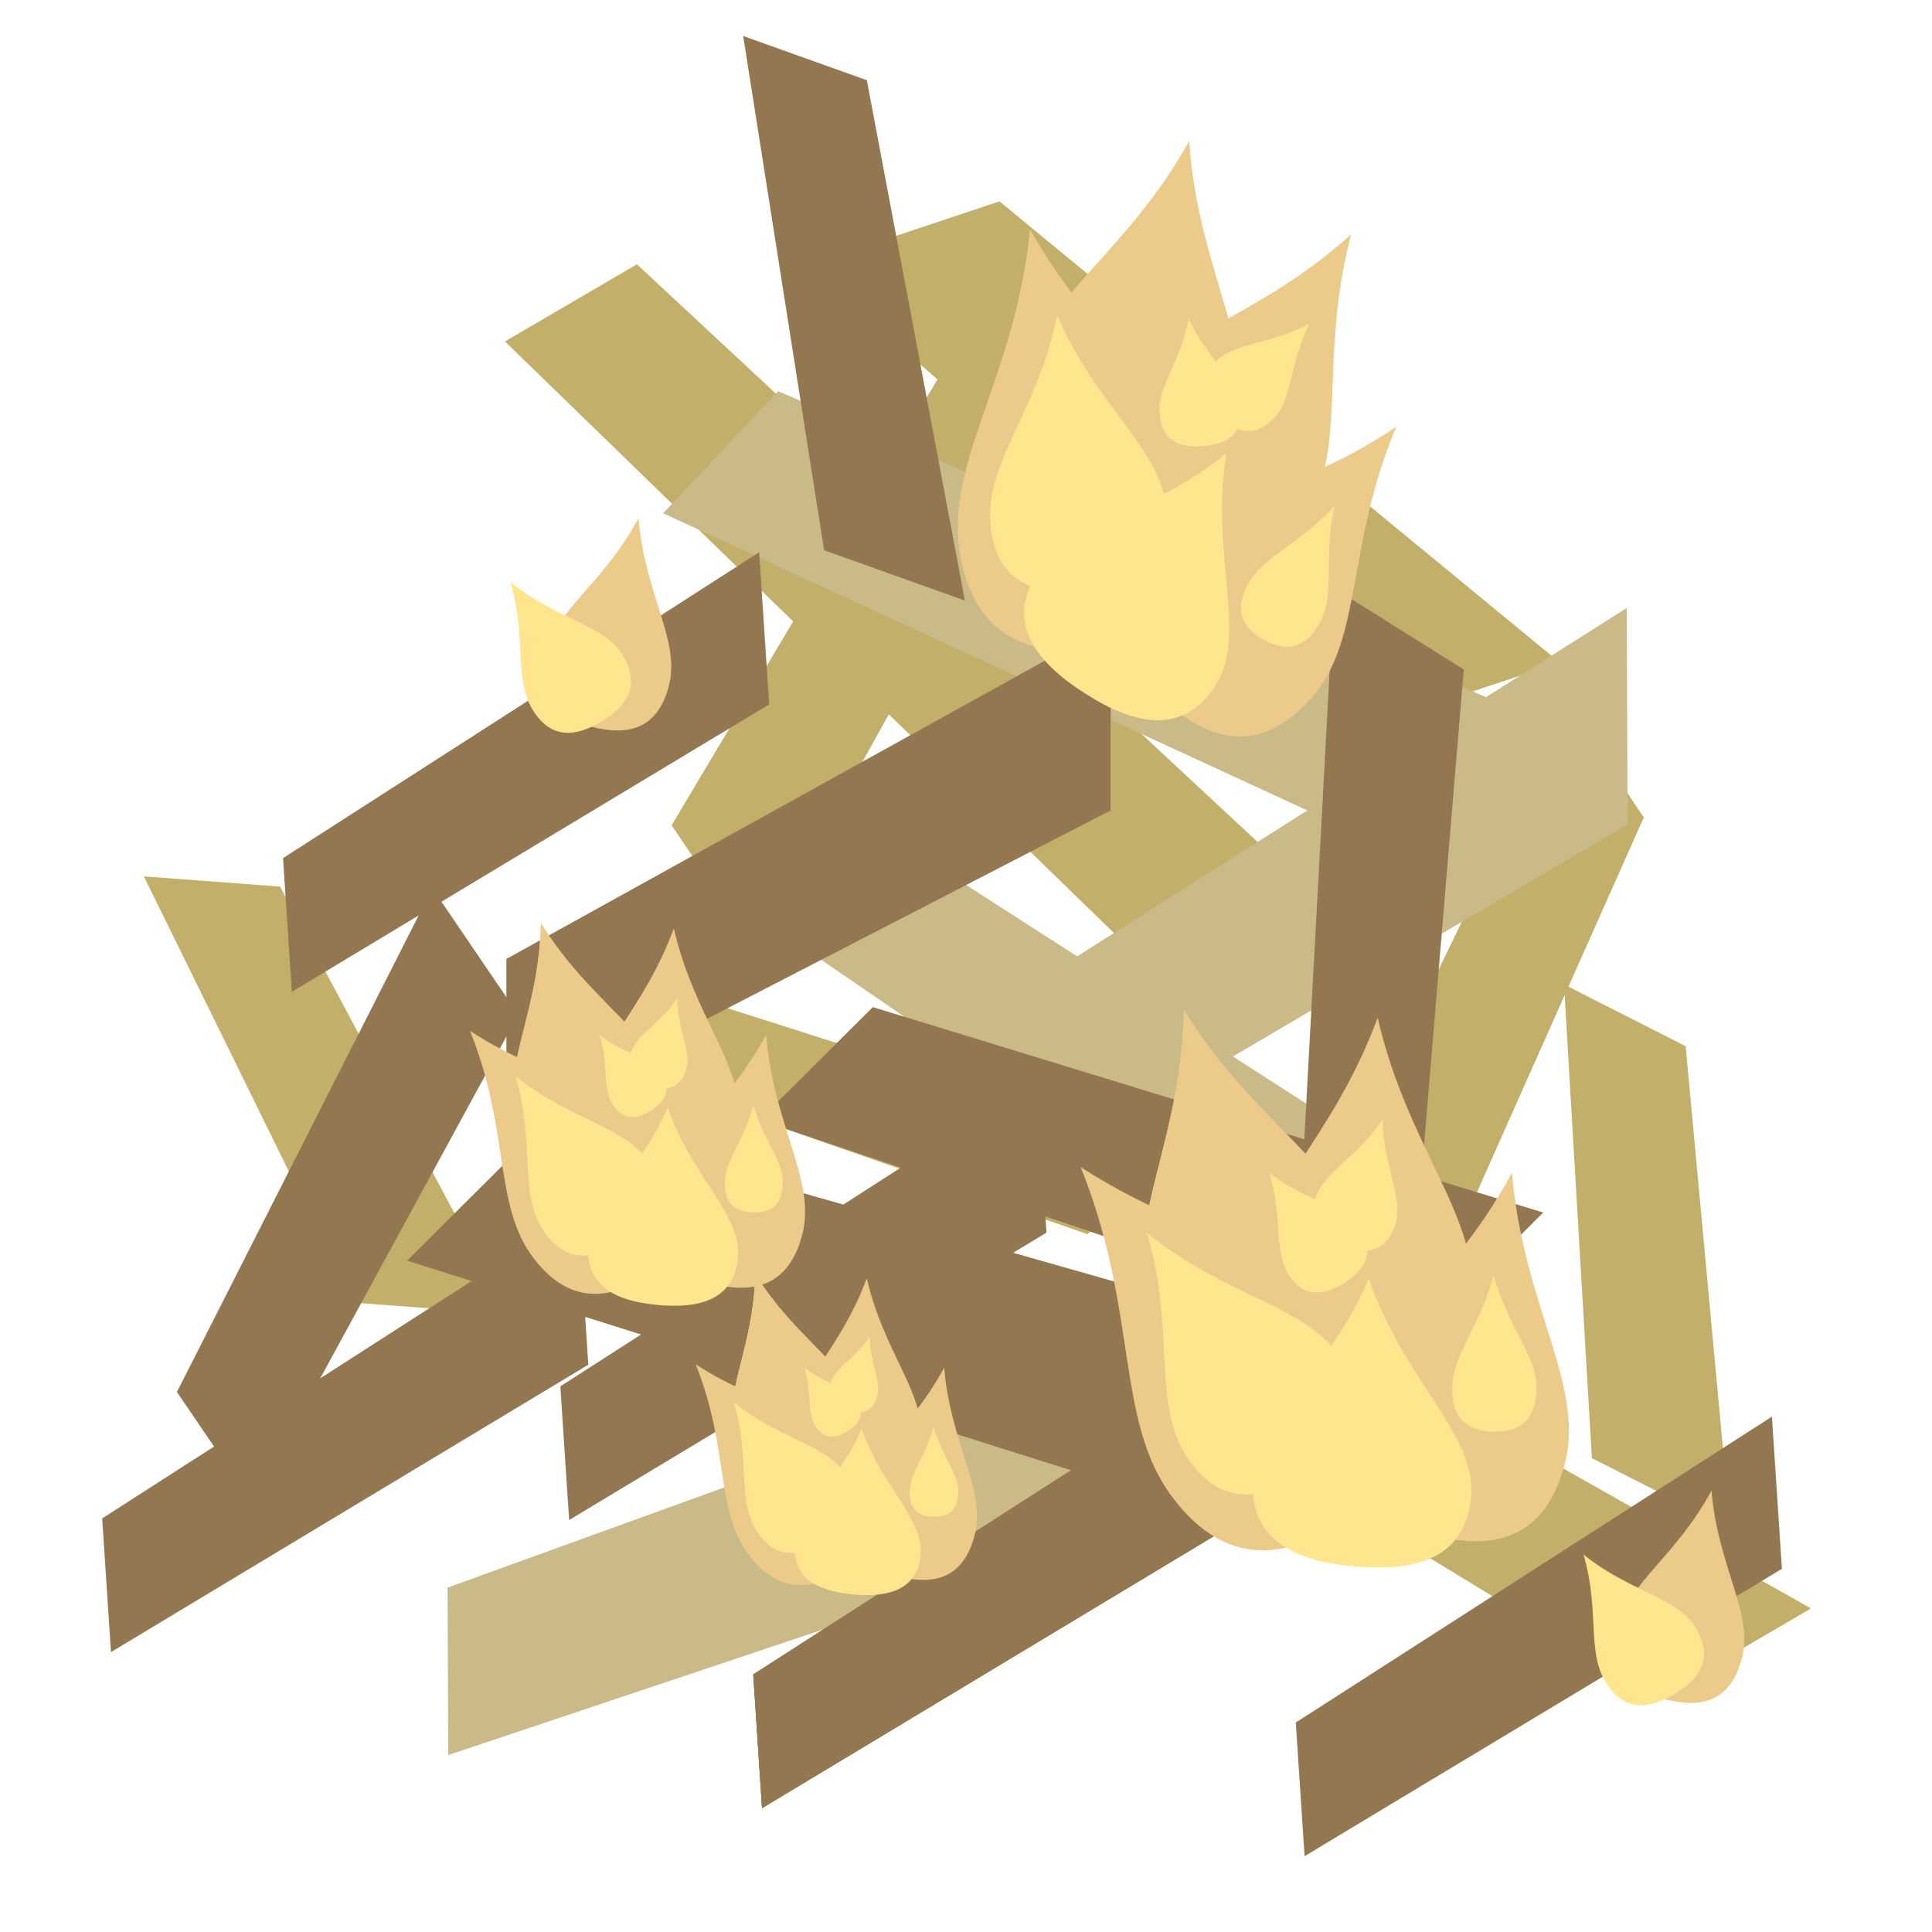 <svg width="160" height="160" viewBox="0 0 160 160" fill="none" xmlns="http://www.w3.org/2000/svg">
<path d="M82.772 16.678L66.897 21.968L111.094 60.883L129.166 54.861L82.772 16.678Z" fill="#C2AF6A"/>
<path d="M136.117 67.699L129.825 58.341L112.631 93.713L119.793 104.366L136.117 67.699Z" fill="#C2AF6A"/>
<path d="M136.117 67.699L129.825 58.341L112.631 93.713L119.793 104.366L136.117 67.699Z" fill="#C2AF6A"/>
<path d="M84.787 39.043L78.591 29.827L55.622 68.343L62.675 78.834L84.787 39.043Z" fill="#C2AF6A"/>
<path d="M139.599 86.642L129.524 81.527L131.834 120.757L143.303 126.58L139.599 86.642Z" fill="#C2AF6A"/>
<path d="M23.192 73.423L11.915 72.579L29.262 107.877L42.1 108.837L23.192 73.423Z" fill="#C2AF6A"/>
<path d="M107.803 109.386L96.754 115.844L137.374 140.557L149.953 133.205L107.803 109.386Z" fill="#C2AF6A"/>
<path d="M107.803 109.386L96.754 115.844L137.374 140.557L149.953 133.205L107.803 109.386Z" fill="#C2AF6A"/>
<path d="M52.747 21.887L41.815 28.277L98.311 83.153L110.757 75.879L52.747 21.887Z" fill="#C2AF6A"/>
<path d="M57.24 82.533L51.921 88.921L90.077 102.218L96.133 94.945L57.24 82.533Z" fill="#C2AF6A"/>
<path d="M73.766 69.277L62.904 75.993L108.43 107.155L120.796 99.509L73.766 69.277Z" fill="#C9BA87"/>
<path d="M37.064 131.48L37.124 145.347L107.98 121.61L107.912 105.824L37.064 131.48Z" fill="#C9BA87"/>
<path d="M64.45 32.398L54.916 42.506L122.749 73.797L133.603 62.291L64.45 32.398Z" fill="#C9BA87"/>
<path d="M87.004 80.594L87.072 96.335L134.792 68.272L134.715 50.351L87.004 80.594Z" fill="#C9BA87"/>
<path d="M45.359 92.804L33.712 104.401L98.809 124.952L112.069 111.749L45.359 92.804Z" fill="#927750"/>
<path d="M41.936 79.415L41.936 92.954L91.979 67.113L91.979 51.7L41.936 79.415Z" fill="#927750"/>
<path d="M72.286 83.406L62.904 92.749L117.123 111.054L127.804 100.418L72.286 83.406Z" fill="#927750"/>
<path d="M46.406 114.811L47.133 125.882L86.664 102.085L85.835 89.481L46.406 114.811Z" fill="#927750"/>
<path d="M14.652 115.279L20.902 124.464L42.923 84.03L35.808 73.573L14.652 115.279Z" fill="#927750"/>
<path d="M8.463 125.748L9.191 136.819L48.722 113.021L47.893 100.418L8.463 125.748Z" fill="#927750"/>
<path d="M23.44 71.065L24.168 82.136L63.699 58.338L62.87 45.735L23.44 71.065Z" fill="#927750"/>
<path d="M107.312 142.65L108.04 153.721L147.571 129.923L146.742 117.32L107.312 142.65Z" fill="#927750"/>
<path d="M62.381 138.673L63.109 149.743L102.64 125.946L101.811 113.343L62.381 138.673Z" fill="#927750"/>
<path d="M62.381 138.673L63.109 149.743L102.64 125.946L101.811 113.343L62.381 138.673Z" fill="#927750"/>
<path d="M62.381 138.673L63.109 149.743L102.64 125.946L101.811 113.343L62.381 138.673Z" fill="#927750"/>
<path d="M71.79 6.644L61.548 2.983L68.248 45.568L79.908 49.736L71.79 6.644Z" fill="#927750"/>
<path d="M107.964 95.374L117.396 101.28L121.224 55.441L110.486 48.717L107.964 95.374Z" fill="#927750"/>
<path d="M112.868 103.133C114.336 109.649 110.721 112.32 105.769 113.426C100.816 114.532 96.402 113.654 94.934 107.137C93.467 100.621 97.793 94.442 98.057 83.665C103.878 93.083 111.401 96.616 112.868 103.133Z" fill="#ECCB8A"/>
<path d="M112.868 103.133C114.336 109.649 110.721 112.32 105.769 113.426C100.816 114.532 96.402 113.654 94.934 107.137C93.467 100.621 97.793 94.442 98.057 83.665C103.878 93.083 111.401 96.616 112.868 103.133Z" fill="#ECCB8A"/>
<path d="M121.837 107.454C121.124 114.094 116.839 115.468 111.792 114.931C106.746 114.394 102.849 112.15 103.561 105.51C104.274 98.869 110.364 94.401 114.091 84.28C116.565 95.061 122.549 100.814 121.837 107.454Z" fill="#ECCB8A"/>
<path d="M129.609 121.15C127.964 127.624 123.527 128.383 118.607 127.144C113.687 125.905 110.146 123.137 111.79 116.662C113.435 110.188 120.097 106.619 125.217 97.121C126.142 108.141 131.253 114.676 129.609 121.15Z" fill="#ECCB8A"/>
<path d="M115.702 110.116C120.482 116.47 117.618 121.308 112.479 125.14C107.34 128.973 101.872 130.349 97.093 123.995C92.313 117.641 94.321 108.587 89.495 96.653C100.635 103.878 110.922 103.761 115.702 110.116Z" fill="#ECCB8A"/>
<path d="M121.827 123.94C121.371 129.11 117.208 130.164 112.227 129.728C107.246 129.292 103.332 127.53 103.788 122.36C104.245 117.19 110.069 113.731 113.361 105.861C116.189 114.267 122.284 118.77 121.827 123.94Z" fill="#FFE68E"/>
<path d="M111.114 112.62C113.798 117.069 111.624 120.019 108.039 122.163C104.455 124.307 100.818 124.834 98.134 120.385C95.45 115.936 97.346 110.19 94.997 102.114C101.75 107.555 108.43 108.171 111.114 112.62Z" fill="#FFE68E"/>
<path d="M115.524 101.506C114.736 103.766 113.045 103.871 111.224 103.241C109.403 102.611 108.142 101.485 108.93 99.225C109.719 96.965 112.321 95.936 114.498 92.722C114.558 96.709 116.313 99.246 115.524 101.506Z" fill="#FFE68E"/>
<path d="M127.241 115.088C127.146 117.902 125.558 118.616 123.632 118.552C121.705 118.487 120.169 117.669 120.264 114.855C120.359 112.041 122.55 109.968 123.695 105.595C124.917 110.047 127.336 112.274 127.241 115.088Z" fill="#FFE68E"/>
<path d="M112.631 101.838C113.907 103.866 112.93 105.244 111.296 106.263C109.663 107.282 107.991 107.556 106.715 105.528C105.44 103.501 106.264 100.836 105.111 97.133C108.271 99.584 111.355 99.81 112.631 101.838Z" fill="#FFE68E"/>
<path d="M54.965 89.825C55.972 94.297 53.491 96.13 50.092 96.889C46.693 97.648 43.663 97.045 42.656 92.573C41.649 88.101 44.618 83.86 44.799 76.464C48.794 82.927 53.957 85.352 54.965 89.825Z" fill="#ECCB8A"/>
<path d="M54.965 89.825C55.972 94.297 53.491 96.13 50.092 96.889C46.693 97.648 43.663 97.045 42.656 92.573C41.649 88.101 44.618 83.86 44.799 76.464C48.794 82.927 53.957 85.352 54.965 89.825Z" fill="#ECCB8A"/>
<path d="M61.12 92.79C60.631 97.347 57.69 98.29 54.226 97.921C50.763 97.553 48.088 96.013 48.577 91.456C49.066 86.898 53.246 83.832 55.804 76.886C57.502 84.285 61.609 88.233 61.12 92.79Z" fill="#ECCB8A"/>
<path d="M66.454 102.19C65.325 106.633 62.28 107.154 58.903 106.304C55.526 105.453 53.096 103.554 54.225 99.11C55.353 94.667 59.925 92.217 63.44 85.699C64.074 93.262 67.582 97.747 66.454 102.19Z" fill="#ECCB8A"/>
<path d="M56.922 94.618C60.205 98.978 58.239 102.296 54.71 104.925C51.182 107.553 47.428 108.497 44.145 104.137C40.863 99.778 42.241 93.568 38.925 85.381C46.576 90.338 53.639 90.259 56.922 94.618Z" fill="#ECCB8A"/>
<path d="M61.113 104.105C60.8 107.653 57.943 108.377 54.524 108.077C51.105 107.778 48.419 106.569 48.733 103.02C49.046 99.472 53.043 97.099 55.303 91.697C57.244 97.466 61.426 100.556 61.113 104.105Z" fill="#FFE68E"/>
<path d="M53.761 96.336C55.603 99.389 54.11 101.414 51.65 102.885C49.19 104.357 46.694 104.718 44.852 101.665C43.01 98.611 44.311 94.668 42.699 89.125C47.334 92.86 51.918 93.282 53.761 96.336Z" fill="#FFE68E"/>
<path d="M56.787 88.708C56.246 90.259 55.086 90.331 53.836 89.899C52.586 89.467 51.72 88.694 52.261 87.143C52.803 85.591 54.589 84.885 56.083 82.68C56.124 85.416 57.328 87.157 56.787 88.708Z" fill="#FFE68E"/>
<path d="M64.829 98.029C64.764 99.961 63.674 100.451 62.352 100.407C61.03 100.362 59.975 99.8 60.041 97.869C60.106 95.938 61.609 94.516 62.395 91.514C63.234 94.57 64.894 96.098 64.829 98.029Z" fill="#FFE68E"/>
<path d="M54.802 88.936C55.677 90.327 55.007 91.273 53.886 91.973C52.764 92.672 51.617 92.86 50.742 91.469C49.866 90.077 50.432 88.248 49.641 85.707C51.809 87.389 53.926 87.544 54.802 88.936Z" fill="#FFE68E"/>
<path d="M102.37 34.976C100.691 41.201 96.398 41.871 91.667 40.606C86.936 39.34 83.558 36.619 85.237 30.394C86.916 24.169 93.396 20.818 98.474 11.724C99.209 22.372 104.049 28.751 102.37 34.976Z" fill="#ECCB8A"/>
<path d="M102.37 34.976C100.691 41.201 96.398 41.871 91.667 40.606C86.936 39.34 83.558 36.619 85.237 30.394C86.916 24.169 93.396 20.818 98.474 11.724C99.209 22.372 104.049 28.751 102.37 34.976Z" fill="#ECCB8A"/>
<path d="M108.09 42.673C104.492 48.031 100.211 47.292 96.139 44.581C92.067 41.869 89.746 38.211 93.344 32.853C96.943 27.495 104.16 26.395 111.902 19.407C109.164 29.727 111.689 37.315 108.09 42.673Z" fill="#ECCB8A"/>
<path d="M108.568 57.85C104.248 62.65 100.114 61.318 96.466 58.062C92.818 54.807 91.037 50.86 95.358 46.06C99.678 41.26 106.979 41.182 115.632 35.35C111.462 45.182 112.889 53.05 108.568 57.85Z" fill="#ECCB8A"/>
<path d="M101.648 42.21C102.873 49.776 98.247 52.632 92.129 53.615C86.011 54.597 80.718 53.333 79.493 45.767C78.268 38.202 84.06 31.36 85.307 19.004C91.578 30.153 100.423 34.645 101.648 42.21Z" fill="#ECCB8A"/>
<path d="M100.661 56.761C97.943 60.977 93.91 60.02 89.849 57.423C85.787 54.827 83.234 51.574 85.952 47.358C88.67 43.143 95.206 42.786 101.563 37.528C100.196 45.976 103.379 52.545 100.661 56.761Z" fill="#FFE68E"/>
<path d="M96.599 42.303C96.89 47.304 93.704 48.855 89.674 49.088C85.645 49.321 82.299 48.147 82.008 43.146C81.716 38.145 85.924 34.08 87.552 26.127C90.874 33.793 96.307 37.302 96.599 42.303Z" fill="#FFE68E"/>
<path d="M105.372 34.771C103.681 36.351 102.188 35.686 100.915 34.335C99.642 32.983 99.071 31.458 100.763 29.878C102.454 28.297 105.142 28.579 108.45 26.804C106.706 30.24 107.064 33.191 105.372 34.771Z" fill="#FFE68E"/>
<path d="M109.273 51.612C107.925 53.975 106.247 53.876 104.629 52.961C103.011 52.046 102.067 50.661 103.415 48.298C104.763 45.935 107.568 45.141 110.516 41.914C109.556 46.265 110.622 49.249 109.273 51.612Z" fill="#FFE68E"/>
<path d="M102.75 33.764C102.928 36.066 101.472 36.808 99.617 36.95C97.762 37.092 96.21 36.58 96.032 34.277C95.854 31.975 97.758 30.065 98.44 26.385C100.038 29.89 102.572 31.461 102.75 33.764Z" fill="#FFE68E"/>
<path d="M71.079 116.723C71.924 120.477 69.842 122.016 66.989 122.654C64.135 123.291 61.592 122.785 60.747 119.03C59.901 115.276 62.394 111.716 62.546 105.507C65.899 110.933 70.233 112.969 71.079 116.723Z" fill="#ECCB8A"/>
<path d="M71.079 116.723C71.924 120.477 69.842 122.016 66.989 122.654C64.135 123.291 61.592 122.785 60.747 119.03C59.901 115.276 62.394 111.716 62.546 105.507C65.899 110.933 70.233 112.969 71.079 116.723Z" fill="#ECCB8A"/>
<path d="M76.246 119.213C75.835 123.038 73.367 123.83 70.459 123.52C67.552 123.211 65.306 121.918 65.717 118.092C66.127 114.267 69.636 111.693 71.783 105.862C73.209 112.073 76.656 115.387 76.246 119.213Z" fill="#ECCB8A"/>
<path d="M80.723 127.104C79.776 130.834 77.22 131.271 74.385 130.557C71.55 129.843 69.51 128.248 70.458 124.518C71.405 120.788 75.243 118.732 78.193 113.26C78.726 119.609 81.671 123.374 80.723 127.104Z" fill="#ECCB8A"/>
<path d="M55.404 56.756C54.457 60.486 51.901 60.923 49.066 60.209C46.231 59.495 44.191 57.9 45.139 54.17C46.086 50.44 49.924 48.384 52.874 42.912C53.407 49.261 56.352 53.026 55.404 56.756Z" fill="#ECCB8A"/>
<path d="M72.711 120.746C75.465 124.407 73.815 127.194 70.854 129.402C67.894 131.61 64.744 132.403 61.99 128.742C59.236 125.082 60.393 119.866 57.613 112.99C64.031 117.153 69.958 117.085 72.711 120.746Z" fill="#ECCB8A"/>
<path d="M76.24 128.711C75.977 131.689 73.579 132.297 70.709 132.046C67.84 131.794 65.585 130.779 65.848 127.801C66.111 124.822 69.466 122.829 71.363 118.295C72.992 123.138 76.504 125.732 76.24 128.711Z" fill="#FFE68E"/>
<path d="M70.068 122.189C71.614 124.752 70.362 126.452 68.296 127.687C66.231 128.922 64.136 129.226 62.59 126.663C61.043 124.099 62.136 120.789 60.782 116.136C64.673 119.271 68.522 119.626 70.068 122.189Z" fill="#FFE68E"/>
<path d="M51.565 54.264C53.111 56.828 51.858 58.527 49.793 59.762C47.728 60.998 45.633 61.301 44.086 58.738C42.54 56.175 43.632 52.864 42.279 48.211C46.169 51.346 50.018 51.701 51.565 54.264Z" fill="#FFE68E"/>
<path d="M144.268 137.289C143.321 141.019 140.765 141.456 137.93 140.742C135.095 140.028 133.055 138.433 134.002 134.703C134.95 130.973 138.788 128.917 141.738 123.445C142.271 129.794 145.216 133.559 144.268 137.289Z" fill="#ECCB8A"/>
<path d="M140.429 134.797C141.975 137.36 140.722 139.06 138.657 140.295C136.592 141.531 134.497 141.834 132.951 139.271C131.404 136.708 132.496 133.397 131.143 128.744C135.034 131.879 138.882 132.234 140.429 134.797Z" fill="#FFE68E"/>
<path d="M72.609 115.786C72.155 117.088 71.181 117.149 70.132 116.786C69.082 116.423 68.356 115.774 68.81 114.472C69.264 113.17 70.764 112.577 72.018 110.725C72.053 113.023 73.064 114.484 72.609 115.786Z" fill="#FFE68E"/>
<path d="M79.36 123.611C79.305 125.232 78.39 125.644 77.28 125.607C76.17 125.569 75.285 125.098 75.34 123.477C75.395 121.855 76.657 120.661 77.317 118.142C78.02 120.707 79.414 121.99 79.36 123.611Z" fill="#FFE68E"/>
<path d="M70.942 115.977C71.677 117.145 71.114 117.939 70.173 118.527C69.232 119.114 68.269 119.271 67.534 118.103C66.799 116.935 67.274 115.4 66.61 113.267C68.43 114.678 70.207 114.809 70.942 115.977Z" fill="#FFE68E"/>
</svg>

